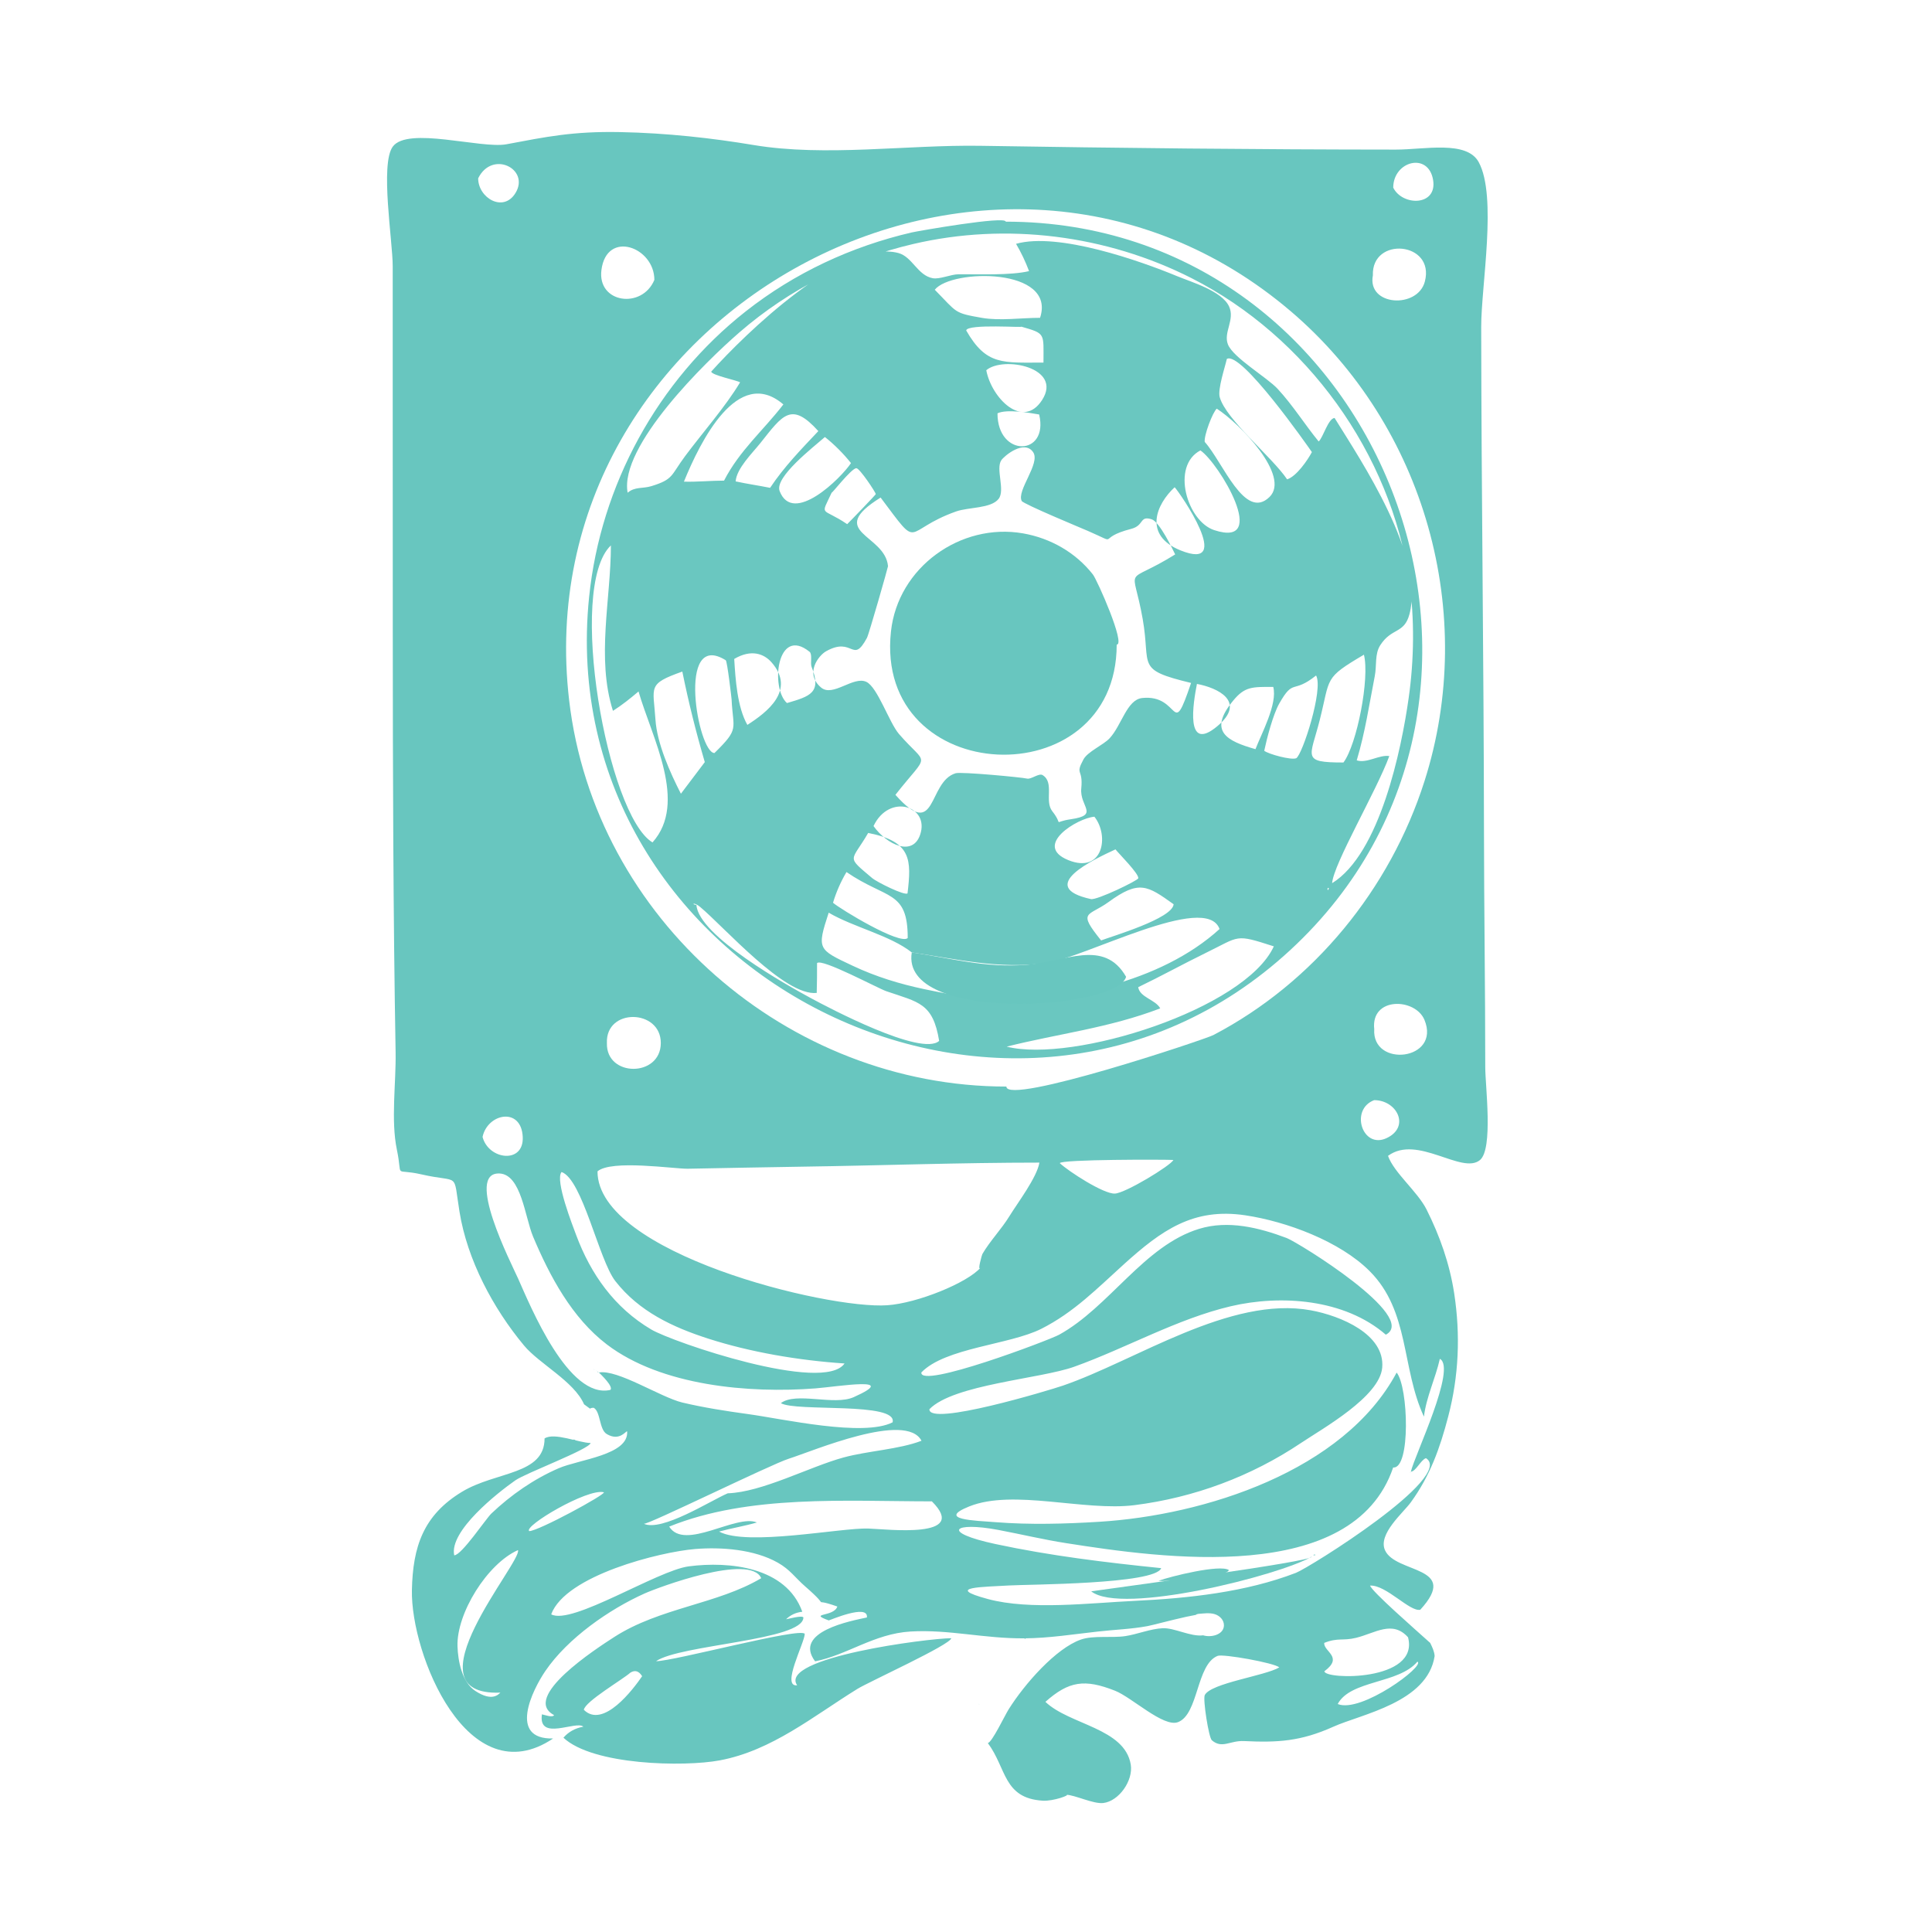 <?xml version="1.0" encoding="utf-8"?>
<!-- Generator: Adobe Illustrator 22.0.0, SVG Export Plug-In . SVG Version: 6.00 Build 0)  -->
<svg version="1.1" id="Слой_1" xmlns="http://www.w3.org/2000/svg" xmlns:xlink="http://www.w3.org/1999/xlink" x="0px" y="0px"
	 viewBox="0 0 3000 3000" style="enable-background:new 0 0 3000 3000;" xml:space="preserve">
<style type="text/css">
	.st0{fill:#68C6BF;}
	.st1{fill:#6AC7C0;}
</style>
<g>
	<path class="st0" d="M2304.3,1286.2c-0.3-259.5-4-519-4.3-778.5c-0.1-63.7,25.1-202.9-3.9-256c-18.7-34.1-84-19.4-128.7-19.4
		c-214.9-0.1-430.5-2.4-645.4-5.9c-113.4-1.8-240.1,17.4-351.8-1.2c-63.4-10.6-134.2-18.7-207.7-20.1c-73-1.4-114.7,7.4-176,18.9
		c-39.5,7.4-153.6-28.1-176.7,3.8c-19.8,27.4,0,146.9,0,185.5c0,63.2,0,126.5,0,189.7c0,127,0,254,0.1,380.9
		c0.1,216.7,0.6,433.4,4.4,650.1c0.8,47.8-7.6,105.5,2,151.4c9.7,46.4-6.6,28,38.2,38.2c60.6,13.9,48.7-5.8,59,57.9
		c12,74.7,52.1,150,100.2,207.8c23.8,28.6,77.7,55.6,93.2,91.3c3.2,2.2,6.3,4.5,9.3,6.8c1-0.9,2.8-1.4,5.7-1.4
		c10.9,6.1,8.3,33.7,20.3,40.8c19.8,11.8,29.8-5.2,31.6-4.2c2.9,36.8-74.5,43.5-106.3,57.3c-38.4,16.6-74.1,41.4-104.4,70.2
		c-8.6,8.1-46.3,64.9-57.8,65c-8.1-37.9,67.6-97.3,94.9-116.4c16.4-11.5,115-48.3,116.9-58c-18.5-0.3-56.2-16.9-71.5-7.1
		c0,56.8-75.3,50.9-128,82.7c-60.3,36.4-76.6,85.4-78,152.9c-2,99.6,87,319.2,219.3,230.3c-70.2,1.7-32.3-75.2-12-104.9
		c34.7-50.8,98.8-95.5,154.1-120.3c19.8-8.9,164.1-63,181-23.7c-67.8,40.4-157.4,45.7-228.3,91.4c-27.6,17.8-145.2,93.8-93.3,121.2
		c-2.6,4.4-14.7-0.4-18.9-1.2c-6.2,42.6,53.2,9,64.3,19.2c-12.8,2.3-23.1,8-30.9,17.1c45.6,42.8,187.1,45.6,242.7,35.2
		c81.1-15.2,145.5-68.8,213.8-111c17.2-10.7,144.8-68.7,145.7-78.7c-35.5,0.1-269,30.1-239.3,73.1c-25.4,3.1,11.8-66.4,11.8-79.9
		c-6.9-10.5-203.2,42.5-230.9,42.5c37.6-26,228.8-32,228.8-68c-2.5-3.6-24.1,2.6-26.9,2.9c6.8-6.7,15.2-10.6,25.2-11.7
		c-25-69.6-113.3-78.7-176.2-70.5c-48.8,6.3-182.1,92.1-213.7,74.5c22.3-60.5,169.5-97,223.6-101.4c40.6-3.3,91.6,0.5,128.1,21.1
		c19.5,11,26.7,23.1,42.7,37c45.6,39.6,3.2,14.7,49.9,31.2c-5.5,16.7-46.1,9.5-13.3,21.6c0.6,0.2,62.2-26.7,59.2-4.6
		c-23.7,5.1-115.2,21.9-80.4,68.1c49.6-9.7,91.8-43,148.2-46.3c59.5-3.5,114.3,11.1,176.7,10.6c38.6-0.3,75.8-6.3,114.6-10.6
		c25.4-2.9,51.7-3.7,76.7-8.4c7.6-1.4,36.3-9.2,59-14.2c0.5-0.2,1.1-0.3,1.8-0.4c5.2-1.1,10-2.1,14.1-2.8c1-0.9,2.3-1.4,3.9-1.6
		c8.3-0.6,16.9-2,25.1,0.3c8,2.3,15.1,9.2,14.7,18.1c-0.7,14.2-20.1,18.7-32.3,14.9c-19.2,2.6-44.6-11.9-62.9-11
		c-19,0.9-39,9.3-57.7,12.2c-20.8,3.2-49.7-1.4-69.2,5.4c-38.8,13.6-87.2,68.6-112.1,108.2c-6.4,10.2-25.9,51.5-32.4,52.5
		c29.3,39.3,23.8,85.7,85.4,89.5c16.6,1,43.7-9.2,36.3-9.2c13.1,0.1,42.2,14.6,57.6,12.8c24.3-2.9,46.8-34.9,42.6-59.9
		c-9.6-56.6-95.1-61.4-132.5-97.2c36.5-32.4,61-35.8,108-17.3c26.4,10.4,75.4,57.4,97.9,48.8c32.1-12.2,28.3-89.8,61.6-102.9
		c8.3-3.3,87.8,10.8,95.7,17.9c-22.2,13.2-105.7,24.2-115.7,42.9c-3.3,6.1,6.1,66,10.9,70.2c15.9,13.8,28.1,0.3,49.9,1.3
		c52.2,2.5,88,0.6,138.9-22.3c43.2-19.5,146.1-37.5,157.2-109.7c0,0,0,0,0,0c-0.5-7.3-3.7-13.9-6.9-20.4
		c-23.4-21.1-91.1-80.2-93.3-89c24.8-1.4,61.8,41.2,77.9,37.5c62.8-68.6-38.4-55.7-54.8-92.5c-11.2-25.1,28.4-58.1,40.1-74.3
		c30-41.3,45.3-84.2,58.1-133.3c16.5-62.9,19.1-126.7,9.3-191c-7.1-46.2-22.2-89-43-130.5c-14-27.8-50.5-56.9-59.8-83.2
		c45.5-33.7,114.8,29.7,142.8,6.5c20.8-17.3,8.2-115.5,8.2-144C2306.3,1533.6,2304.4,1410,2304.3,1286.2z M777,2628.3
		c-3.1,2.7-12.6,14.6-38.9-2.6c-20.9-13.7-27-47-27.7-69.5c-1.6-50.8,46-127.9,93.9-149.2C811.5,2424.5,628.2,2634.1,777,2628.3z
		 M906.6,2655c1.6-12.8,60.7-47.3,72.2-57.7c7.2-4.5,13.3-2.6,18.3,5.5C983.5,2622.7,936.8,2684.9,906.6,2655z M821.8,2377.5
		c-9.6-7.4,90.6-66.9,115.9-60.3C940.7,2320.6,835.8,2377.5,821.8,2377.5z M2225.3,279.4c6.8,40.9-47.6,40.9-61.9,12
		C2163.4,250.1,2218,235.7,2225.3,279.4z M2212.5,437.2c-11.2,42.7-89.9,38.2-80.7-9.6C2129.5,366.6,2228.7,375.2,2212.5,437.2z
		 M933.9,419.2c8.1-62.7,82.2-35.7,82.2,15.4C997,480.5,927.2,470.9,933.9,419.2z M872,1819.9c32.4,11.2,57.8,136.4,83.5,169.4
		c36.8,47.2,89.1,71.6,144.8,89.5c64.3,20.6,138.2,33.5,211.1,38.4c-32.3,46.9-266.7-33-300.2-52.8c-57-33.7-93.9-85.8-116.6-146.8
		C889.9,1904.7,861.2,1832.6,872,1819.9z M1026.1,1619.8c-0.3,53.3-85.2,53.1-83.7-0.1C940.2,1564.7,1026.4,1566.6,1026.1,1619.8z
		 M1067.8,1814.8c59.4-1,118.9-2.4,178.2-3.2c122.7-1.8,245.3-6.3,368-6.3c-3.9,23.1-34,62.7-46.6,83.2c-12.2,20-30.2,38.5-42,58.8
		c-0.6,1-8.2,27.4-2.9,21.2c-20.4,23.5-98,55.1-144.8,58.3c-93.5,6.5-449.9-80.9-449.9-207.9
		C949,1800.3,1047.1,1815.1,1067.8,1814.8z M800.4,299.8c-18.9,30.8-57.9,7.5-57.9-22.9C764.2,232.6,823.4,262.4,800.4,299.8z
		 M811.7,1765.4c2,42.5-53.2,35.7-62.4,0C757.1,1728.7,809.5,1718.4,811.7,1765.4z M930,2131.2c3.8,3.9,22.5,21.5,17.9,27
		c-65.1,15.3-124.2-129.9-143.5-173.1c-10.8-24-83.2-165.6-28.6-162.9c33.6,1.7,39.3,67.7,51.9,97.9c26,61.7,60.4,126.3,114.8,167.7
		c84.7,64.3,220.9,76,323.6,68.1c34.6-2.7,133-19.3,59.5,13.6c-30.4,13.6-89.5-8.7-113.1,9.3c23.6,13.9,181.8-2.4,173.5,29.8
		c-45.6,23.1-170.5-5.4-224.4-12.8c-34.2-4.7-68.6-10-102.3-18C1025.2,2169.4,959.2,2126.1,930,2131.2z M999.7,2366.1
		c5.3,2.4,197.2-92.2,225.1-101c38.3-12.2,182.2-73.8,206.1-27.9c-35.1,13.5-83.2,15.6-121.2,26c-53,14.5-126,53.8-179.7,55.6
		C1102.8,2330.5,1027.9,2378.8,999.7,2366.1z M1348.2,2373.5c-42.4-1.4-188.6,28-231.6,4.7c19.4-5.3,39.5-8.5,58.7-14.1
		c-32.2-13.6-112.3,44.7-136.2,6.4c123.8-50.1,275.1-39.2,407.9-39.2C1506.1,2390.1,1377.9,2374.5,1348.2,2373.5z M2200.9,2580.2
		c13.3,6-87.6,80.7-123.7,65.8C2097.1,2608.6,2172.1,2614.8,2200.9,2580.2z M2186.4,2542.4c18.2,69-129.9,66-129.9,52.7
		c30.2-22.3-1.2-30.3-0.3-44c21.6-8.6,28.8-2.8,49.5-7.9C2135.3,2536,2162.1,2515.3,2186.4,2542.4z M2211.1,2199.8
		c3.3-29.5,18-59.9,24.7-89.8c26.6,14-39.4,150.3-45,175.2c7.9-0.4,15.2-18.1,23.4-21c45.8,28.4-181.1,170.1-201.9,178.1
		c-77.8,30-166.6,39.5-250.2,43.5c-69.8,3.3-162.5,14.8-228-2.8c-70.2-18.9-5.6-18.7,32.7-21.1c29.8-1.8,227.3-1.7,236.3-26.9
		c-86.9-8.9-171.7-19.1-257.2-37.4c-85.9-18.4-65.8-35.2,4.5-21.9c35.4,6.7,70.3,15.1,105.9,20.6c145.7,22.8,444.6,66.4,507-117.6
		c27.3,2.6,23.7-124.8,5.4-147.4c-82.1,153.3-298.9,221.7-461.7,231.7c-53.2,3.3-108.3,4.8-161.4,0.6c-31.9-2.5-91.9-3.8-40.4-24.5
		c68.3-27.3,178.4,7.9,256.3-1.9c92.7-11.7,181.2-44.6,258.9-96.7c33.6-22.5,122-71.7,125.9-116.9c4.4-51.6-64.1-80.4-111-89
		c-125.3-22.8-271.5,78.1-384.9,117c-21.1,7.2-208.8,63.9-207.2,36.6c37.4-38.5,172.5-47.1,225-66c80.6-28.9,159.7-74.3,243.1-93.9
		c77.2-18.1,176.2-11.6,240.6,44.2c52.1-27.3-136.3-143.4-153.9-150.1c-42.8-16.1-90.8-28.1-135.9-14.3
		c-85.7,26.1-139.6,121.6-217.6,164.5c-15.3,8.4-217.1,84.8-213.8,58.5c37.1-38.4,137-42.9,186.2-67.7
		c50.7-25.6,86.7-62.7,128.2-100.2c58.9-53.2,108-88.1,188.5-76.1c64.2,9.6,147,40.4,193.2,86.7
		C2189.2,2036.2,2175.9,2124,2211.1,2199.8z M1645.7,1806.2c0.2-6.1,165-5.8,176.4-5c-4.7,9-74.4,51.4-90.9,52.2
		C1713.8,1854.3,1659.3,1818.9,1645.7,1806.2z M2152.8,1767.4c-37.5,17.2-57.1-44.8-19-59.1
		C2169.4,1708.3,2190.4,1750.1,2152.8,1767.4z M2133.9,1598c-5.5-50.6,63.8-48.6,78-14.3C2237.9,1646.8,2130,1658.7,2133.9,1598z
		 M2211.9,1213.1c-53.4,167.3-171.6,312.4-327.7,394.1c-13.2,6.9-321.5,109.8-321.5,80c-339.3,0-639.2-260.3-678.9-599.5
		c-70.6-602.6,657.4-999.6,1120.8-604.1C2213.3,661.7,2294.7,953.5,2211.9,1213.1z"/>
	<path class="st1" d="M894.4,2238.6C883,2239.1,892,2231.1,894.4,2238.6z"/>
	<path class="st1" d="M2205.4,2499.8C2205.4,2499.8,2211,2511,2205.4,2499.8z"/>
	<path class="st1" d="M1520.8,2646.1C1519.8,2647.1,1519.9,2645.1,1520.8,2646.1z"/>
	<path class="st1" d="M1590.7,2544C1593.7,2543.9,1592.8,2546.3,1590.7,2544z"/>
	<path class="st1" d="M1561.7,344.2c581.9,0,869.6,735.8,442,1130.9C1571.5,1874.5,854.6,1511,914.8,926.7
		c17.8-172.9,106.3-335.6,243.3-443.3c76-59.8,163.9-100.7,257.8-122.5C1425,358.8,1561.7,334.8,1561.7,344.2z M1070.8,1392.6
		C1067.7,1388.4,1079.4,1401.3,1070.8,1392.6z M1081.4,1405.1c3,48.1,141.8,125.4,178.1,145c26.8,14.5,171.5,91,198.8,66.2
		c-9.6-59-32-60-81.9-77.1c-13.2-4.5-100.7-51.7-107.7-43.7c0.1,15.4-0.1,30.8-0.5,46.3c-49.2,5.5-143.1-101.7-180.9-133.4
		C1077,1399.7,1073,1404.6,1081.4,1405.1z M2058.1,1386.3C2054.4,1388.3,2060.1,1382.3,2058.1,1386.3z M1415.8,1478.9
		c-33.8-26.6-90.3-39-129-61.7c-18.6,57-17,56.9,37.4,82.5c36.1,17,72.3,28,110.8,36.2c30.7,6.5,62.4,12.5,93.7,14.5
		c121.7,8,274-24.9,365-107.8c-20.7-58-210.8,45.7-270.6,53.1C1549.5,1504.9,1487.7,1489.6,1415.8,1478.9z M2068.5,1371.4
		c74.2-45.8,107.7-208,118.9-287.7c8.4-59.2,9.3-123,0.8-182.1C2159.8,704,2029,522.7,1850.4,432c-132.3-67.2-287.9-86.9-432.4-53.1
		c-99.1,23.1-192.6,70.3-269.6,137c-53,45.9-187.2,177.2-173.8,249.2c11.1-9.6,23.2-6.1,36.8-10.2c34.7-10.7,29.9-16.3,52.4-46.6
		c26.7-35.9,62.7-76.7,85.4-114.6c-4.8-3.2-44.5-11.1-44.8-16.7c51.9-57.9,204.7-206.9,290.6-184.1c21.7,5.8,29.7,34.7,53.3,39.1
		c10.8,2,28.2-6,39.8-6.1c31.3-0.3,80.7,2,109.8-4.9c-5.5-14.7-12.2-28.8-20.2-42.4c65.5-18.5,193.3,26.7,249.8,50.1
		c22.4,9.3,69.8,23,81,47.2c9.5,20.5-9.2,40.2-1.8,58.9c8.2,20.7,60.6,51.1,77.2,69c23.8,25.7,41.7,54.8,63.7,81.7
		c6.8-5.7,14.7-35.7,24.7-36.5c41.9,67.7,140.3,214,116.3,304.7c-8.2,30.9-27.6,20.6-45.3,48.1c-8.9,13.8-5.3,31.2-8.6,48.2
		c-8.7,44.5-14.8,86.7-28,130.7c16.2,5,34.8-9.1,50.6-6.7C2137.5,1228.1,2070.6,1341.4,2068.5,1371.4z M1824.8,860.9
		c-3.7-7.7-24.2-50.6-36.4-54.5c-19.3-6.2-11.3,9.5-31.8,14.8c-57.3,14.8-14.6,26.1-67.6,3.1c-7.8-3.4-100.2-41.7-102.5-46.4
		c-8.2-16.2,29.5-58.4,17.8-75.7c-13.7-20.2-44.9,5.6-49.5,12.5c-9,13.5,6.4,46.6-4.2,60c-11.9,15.1-46.5,12.6-66,19.5
		c-84.5,30-53.5,63.2-117.2-21.6c-86.7,54.2,7.1,56.5,11.5,106.6c0.1,1.3-29.5,105.3-32.7,111.3c-22.7,42-21.1-3-63.5,20.8
		c-11.4,6.4-33.8,34.5-7.6,56.4c18.2,15.2,50.1-18.5,70.2-8.9c17.4,8.3,35.5,63.4,50.6,80.9c45,52.1,48.4,26-5.5,94.5
		c64.9,73.1,49.7-20.3,93.5-33.5c8.4-2.6,103.7,6.4,110.9,8.3c6.1,1.6,18.4-8.8,24-5.5c19,11.4,2.6,40.2,15.2,56.2
		c18.5,23.5-1.5,16.8,28.9,12.4c45-6.6,13.2-19.5,16.1-48c3.1-31.2-10.1-20.1,3.4-44.9c6.6-12.2,31-22.4,40.7-32.9
		c18.7-20.3,26.7-59.8,50.4-62.4c60.4-6.5,45,68.1,76-23.4c-87.1-21.1-62.1-25.3-75.1-99.1C1758.7,872.3,1743.7,911.3,1824.8,860.9z
		 M991.5,1073.7c-12.6,10.7-25.8,21.3-39.7,30.1c-26.1-81.8-3.2-174-3.2-256.9c-68.7,65.1-5.4,419.3,64.6,461.2
		C1068.5,1246.3,1012.3,1145.7,991.5,1073.7z M1563.1,1625.2c103.1,26,370.3-58.3,414.9-155.7c-61.2-19.7-51.7-16.1-105.9,10.3
		c-35,17.1-69.5,36.2-104.7,53.1c2.4,15.9,27.1,19.4,34.2,32.9C1722,1596.3,1643.6,1605,1563.1,1625.2z M2037.1,702
		c-7.6-10.9-110.3-157.9-132.1-144.6c-2.6,12-14.5,47.1-11,59.4c9.8,34.9,81.9,93.5,104.6,127.5
		C2013.1,739.9,2030.7,714.2,2037.1,702z M1124.3,746.3c24.1-46.9,60.9-77.8,92.1-118.3c-70.8-60.8-129.2,57.9-154.4,119.9
		C1082.4,748.5,1104,746.3,1124.3,746.3z M1094.4,1183.4c-13.8-47.1-25.1-92.4-34.9-140.6c-54.8,19.5-45.1,22.9-41.7,74.7
		c2.4,36.9,22.7,82.2,39.5,115C1069.7,1216.1,1082,1199.8,1094.4,1183.4z M2086.1,1184c21-28,41-131.1,31.8-167.4
		c-62.7,37-51.8,34.8-68.6,101.4C2034.6,1176.2,2020,1184,2086.1,1184z M1615,493.5c25.8-78.3-137.5-76.2-163.5-43.6
		c35.6,36.1,29,35.9,73.4,43.7C1552.7,498.4,1586.4,493.5,1615,493.5z M1870.7,686.2c28.2,31.3,62.1,122.9,100.5,85.6
		c33.3-32.4-46.2-114.6-81.8-137.2C1883,640,1869.2,676.6,1870.7,686.2z M1195.8,757.5c21.8-32.7,48-59.6,74.9-88.1
		c-42-46.5-55.2-25.2-90,18.6c-12.5,15.7-36.9,39.3-38.4,59.5C1160,751.4,1178,753.9,1195.8,757.5z M1109.4,1169.3
		c39.5-38.7,28.8-36,26.6-83.4c-0.1-1.9-6.7-59.1-9.1-60.7C1049.9,977.3,1083.9,1169.3,1109.4,1169.3z M1864,699.4
		c-46.1,24.1-20.7,110,21.5,123.8C1972.4,851.6,1892.6,718.8,1864,699.4z M2012.7,1177.4c9.4-4.7,42.8-107.5,30.9-128.5
		c-36.8,29.5-34.5,3.5-57.2,43.6c-9.7,17.2-19.2,53.9-23.3,73.3C1969.7,1171,2004.8,1180.6,2012.7,1177.4z M1293.5,1401.8
		c11.5,9.9,104.5,66.4,116,54.7c0-74.6-32.6-59.5-95.1-102.4C1305.5,1369.2,1298.5,1385.1,1293.5,1401.8z M1709.8,1460.3
		c17.4-6.7,110.9-34,112.6-56.2c-40.8-29.1-53.5-38.1-101.1-3.4C1689.7,1423.6,1672.5,1414,1709.8,1460.3z M1280.9,678.6
		c-17.8,15.7-78.5,62.3-70.3,83.9c20.7,53.9,95.6-20.3,110.8-43.4C1310.3,705,1295.1,689.7,1280.9,678.6z M1620.3,563
		c0-46.3,3.8-44.7-34.8-55.9c7.9,2.3-83.3-4.8-85.2,6C1531.6,567.8,1557.3,563,1620.3,563z M1140.1,1023.2
		c1.9,31.3,4.7,74.8,20.4,102.4c30.1-19.3,75.9-53.7,37.4-97.3C1186.4,1015.3,1166.7,1007.5,1140.1,1023.2z M1348.1,1293.4
		c-26.4,45.6-35.2,35,6.1,70c7.4,6.3,50.9,27.9,55,23.8C1415.3,1335.6,1415.9,1306.6,1348.1,1293.4z M1949.5,1163.3
		c9-23.7,34.5-70.2,27.6-96.7c-32.8,0-44.1-0.7-62.2,21.3C1875.5,1135.6,1904.8,1150.6,1949.5,1163.3z M1732.1,1318.9
		c-33.9,15.7-124.6,58.2-38.1,77.2c9.1,2,72.8-28.7,73.5-32.3C1768.9,1356.9,1736.5,1324.7,1732.1,1318.9z M1531.5,574.9
		c8.1,43.2,56.8,92.7,86.7,46.2C1650.7,570.5,1557.6,552.4,1531.5,574.9z M1824,756.6c-28.3,26-49.4,74.4,9,98
		C1918,888.9,1831.5,764.3,1824,756.6z M1315.5,813.9c6-5.8,44.3-45.7,44.4-46.6c0.2-2.3-25.1-40.5-30.2-40.3
		c-8,0.2-40.7,43.1-38,37.4C1273.5,803.6,1275.2,786.6,1315.5,813.9z M1222,1091.7c35.5-10.4,54.5-15.8,38.2-56.3
		c-2.2-5.6,1.5-19.6-3.1-23.3C1206.3,971.1,1196,1068.6,1222,1091.7z M1699.4,1268.2c-26.2,2-96.4,44.7-40.5,67.4
		C1712.6,1357.4,1723,1298,1699.4,1268.2z M1356.4,1282.7c21.3,29.7,60.9,47.5,72.4,13.4C1443.9,1251.5,1380.8,1231.3,1356.4,1282.7
		z M1858.6,1062c-5.6,28.5-19.2,108.3,31.8,65.5C1936.2,1089.1,1890.3,1067.9,1858.6,1062z M1613.6,643.6
		c-15.5-2.7-50.3-8.7-64.7-1.8C1548.8,710.9,1629,708.6,1613.6,643.6z M2061.7,1382.4C2066.3,1377.6,2059.8,1377.2,2061.7,1382.4z"
		/>
	<path class="st1" d="M2036.7,2417.2c-48.7,28.8-295.5,91.3-342.3,53.8C1730.9,2465.6,2039.7,2424.8,2036.7,2417.2z"/>
	<path class="st1" d="M1798.8,2454.7c18.3-6.8,95.9-26,109.4-16.7C1905.4,2448.7,1817,2456.2,1798.8,2454.7z"/>
	<path class="st1" d="M2042.6,2414.8C2035.7,2415.9,2042.2,2412.3,2042.6,2414.8z"/>
	<path class="st0" d="M2163.3,2278.8C2164.4,2276.7,2165.1,2277.1,2163.3,2278.8z"/>
	<path class="st0" d="M2190.9,2285.3C2189.3,2287.7,2189,2286.4,2190.9,2285.3z"/>
	<path class="st0" d="M923.5,2127.1C923.9,2127.1,934.2,2132.7,923.5,2127.1z"/>
	<path class="st0" d="M929.6,2131.6C927.9,2131.3,925.7,2126.8,929.6,2131.6z"/>
	<path class="st0" d="M923.4,2127.2C921.5,2126.3,921.5,2125.3,923.4,2127.2z"/>
	<path class="st0" d="M1748.6,1516.8c-14.1,51.2-351,72.9-332.8-37.9c62.7,9.4,113.2,24.1,178.1,19.3
		C1653.9,1493.7,1714.2,1456.8,1748.6,1516.8z"/>
	<path class="st0" d="M1734,1001c0,238.7-377.1,223.2-350.5-20.6c10.8-99.4,108.1-169.1,205-152.2c42.5,7.4,81.7,29.6,108.5,63.8
		C1703.8,900.7,1748.2,1001,1734,1001z"/>
</g>
</svg>
